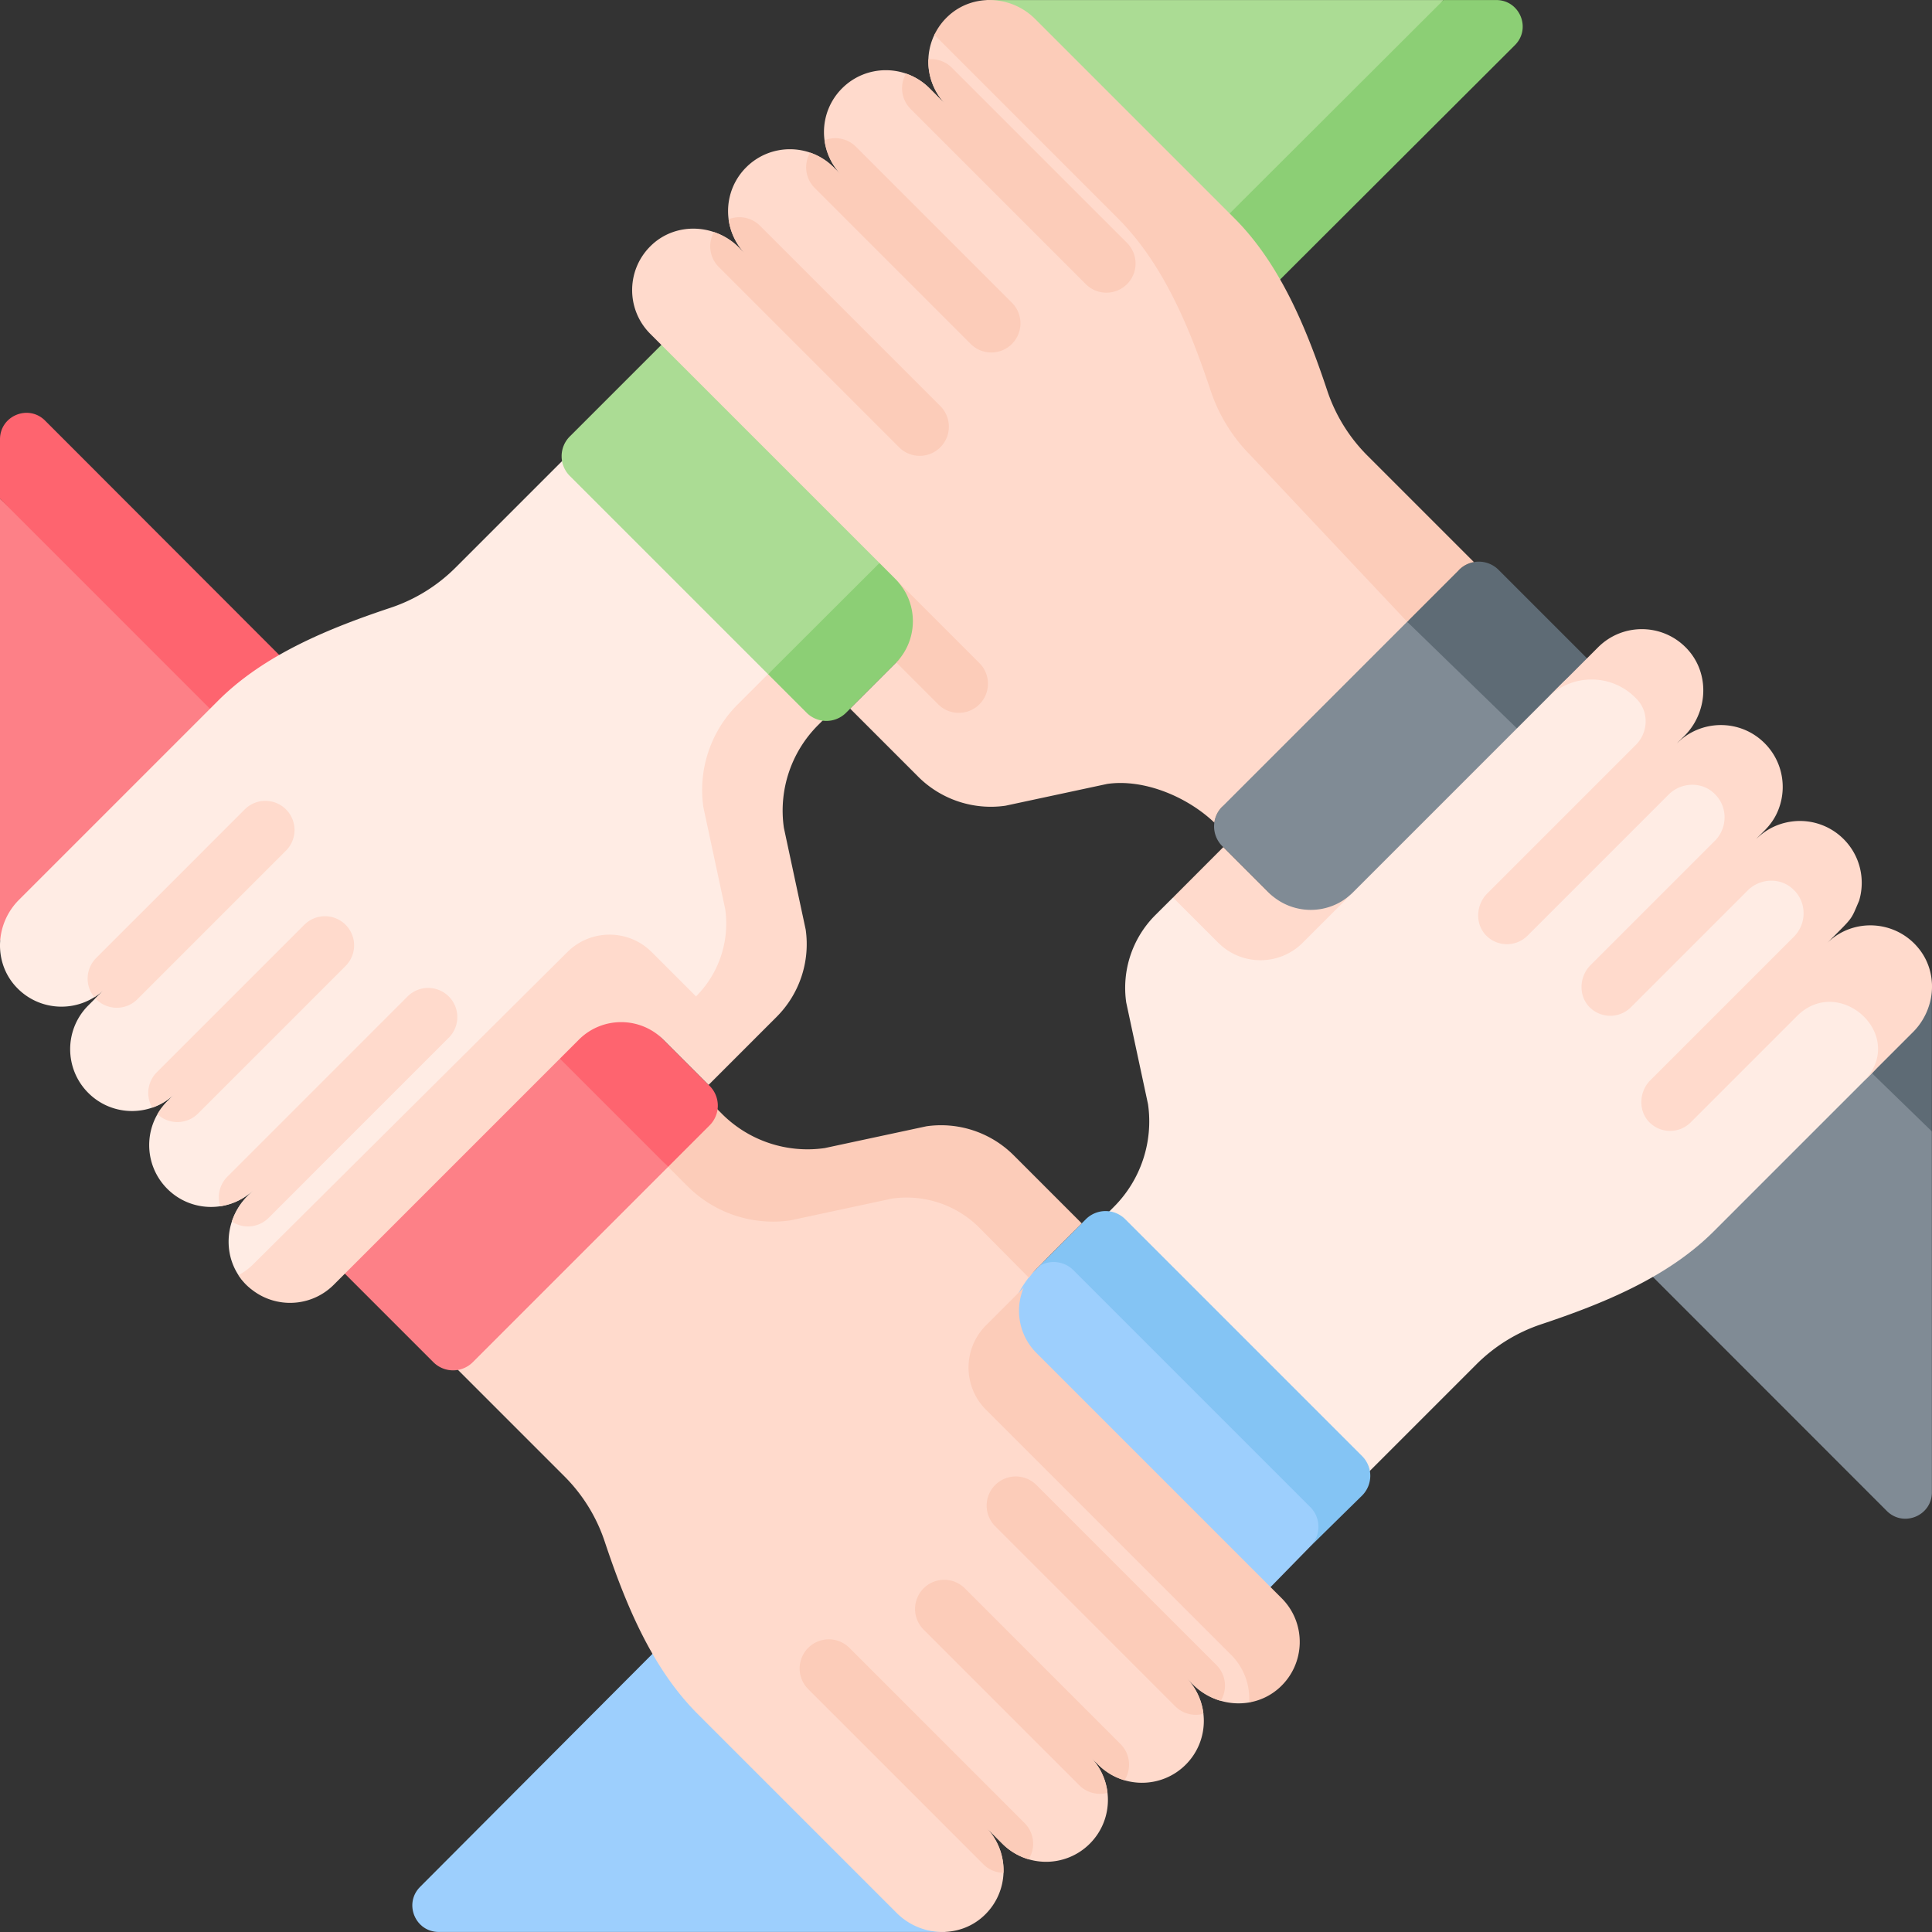 <svg viewBox="0 0 511.973 511.973" xmlns="http://www.w3.org/2000/svg"><rect x="0" y="0" width="511.973" height="511.973" fill="#333333" stroke="none"/><g><path d="M511.944 395.44c.001 6.237-7.541 9.361-11.951 4.95L323.89 224.214a7.387 7.387 0 0 1 0-10.447l22.388-38.328 26.619-10.679 111.177 85.252 27.858 49.803z" fill="#808b95"></path><path d="m511.932 299.815-.004-39.143-27.854-10.66-63.515-75.556L397.103 151a7.387 7.387 0 0 0-10.447 0l-17.017 10.3 3.257 3.46z" fill="#5e6b75"></path><path d="M500.913 255.987c-6.342-6.969-14.441-9.163-21.027-2.577l-.002-.002c5.061-7.021 8.816-16.784 1.017-24.36-5.404-5.404-13.26-5.945-19.428-2.13l-.712-1.025c3.152-5.227 7.236-15.193-.948-23.093-4.872-4.872-11.391-5.568-17.05-2.802l-.57-.82c6.24-6.24 2.013-13.989-3.927-20.516-6.342-6.969-17.744-4.169-24.33 2.417l-55.397 55.397c-6.182 6.182-18.786 11.954-27.294 9.393l-20.399-8.037-4.696 4.676a27.253 27.253 0 0 0-7.707 23.132l5.782 26.985a32.04 32.04 0 0 1-9.061 27.197l-54.228 54.228 68.9 68.9 81.384-81.384a44.059 44.059 0 0 1 17.222-10.644c16.375-5.459 33.493-12.416 45.699-24.621l41.91-41.911c6.242-6.24 10.803-21.876 4.862-28.403z" fill="#ffece4"></path><path d="M116.277 511.963c-6.232 0-9.357-7.53-4.957-11.943l164.015-164.483c2.885-2.885 8.344-6.864 12.291-3.783l62.767 62.767c4.634 4.385-.292 12.403-3.177 15.288l-10.526 10.765-75.554 63.517-10.66 27.872z" fill="#9dcffd"></path><path d="m360.957 385.861-62.767-62.767a7.387 7.387 0 0 0-10.447 0l-12.408 12.443a7.39 7.39 0 0 1 9.114 1.058l62.767 62.767a7.387 7.387 0 0 1 0 10.447l13.74-13.501a7.388 7.388 0 0 0 .001-10.447z" fill="#84c4f4"></path><path d="m333.019 428.663-64.954-64.954c-6.182-6.182.425-21.357 6.607-27.539l5.333-5.53-18.017-18.017a27.253 27.253 0 0 0-23.132-7.707l-26.985 5.782a32.037 32.037 0 0 1-27.196-9.061l-55.051-53.206L68.2 309.855l81.384 81.384a44.059 44.059 0 0 1 10.644 17.222c5.459 16.375 12.416 33.493 24.621 45.699l52.783 52.783c6.24 6.24 16.406 6.814 22.932.874 6.969-6.342 7.16-17.139.573-23.726l4.477 4.477c6.401 6.401 16.778 6.401 23.179 0 6.4-6.401 6.4-16.778 0-23.179l2.238 2.239c6.401 6.4 16.778 6.4 23.178 0 6.401-6.4 6.401-16.778 0-23.178l1.911 1.911c4.013 4.013 9.649 5.683 14.897 4.784 2.913-.499 8.588-15.896 2.002-22.482z" fill="#ffdacc"></path><g fill="#fcccb9"><path d="m123.721 255.987 58.475 58.356a32.039 32.039 0 0 0 27.196 9.06l26.985-5.782a27.252 27.252 0 0 1 23.132 7.706l13.165 13.279a15.855 15.855 0 0 1 1.998-2.437l11.986-11.986-18.017-18.017a27.253 27.253 0 0 0-23.132-7.707l-26.985 5.782a32.037 32.037 0 0 1-27.196-9.061L137.1 240.952zM339.626 423.509l-64.954-64.954c-4.685-4.685-5.819-11.576-3.403-17.329l-9.975 9.975c-6.182 6.182-6.182 16.204 0 22.386l64.954 64.954a16.348 16.348 0 0 1 4.769 12.602 15.86 15.86 0 0 0 8.036-3.909c6.968-6.341 7.16-17.138.573-23.725z" fill="#fcccb9"></path></g><path d="m0 132.178 120.269 108.777 56.752 68.286-51.733 51.733a7.387 7.387 0 0 1-10.447 0L91.387 337.52l-63.514-75.557L0 249.156z" fill="#fd8087"></path><path d="M188.054 287.76 11.953 111.465C7.544 107.051 0 110.173 0 116.412v15.766l176.487 176.468c.191.191.368.389.534.595l11.034-11.034a7.388 7.388 0 0 0-.001-10.447z" fill="#fe646f"></path><path d="m202.108 69.025-81.384 81.384a44.059 44.059 0 0 1-17.222 10.644c-16.375 5.458-33.493 12.416-45.699 24.621L5.021 238.456c-6.24 6.24-6.814 16.406-.874 22.932 6.342 6.969 17.139 7.16 23.726.573l-4.477 4.477c-6.401 6.401-6.401 16.778 0 23.179 6.399 6.399 16.774 6.4 23.175.004l-2.235 2.235c-6.4 6.401-6.4 16.778 0 23.179s16.778 6.401 23.178 0l-1.911 1.911c-6.24 6.24-6.814 16.406-.874 22.932 6.342 6.969 12.822-.027 19.408-6.613l65.632-65.365c6.182-6.182 22.737-4.591 28.919 1.591l8.202 8.2 13.454-13.454c6.067-6.067 5.901-18.467 4.685-26.961l-5.782-26.985c-1.43-9.986 8.078-18.97 15.212-26.103l50.924-51.89z" fill="#ffece4"></path><path d="m271.009 137.925-68.9-68.9-7.939 7.939 55.511 55.511-54.228 54.228a32.04 32.04 0 0 0-9.061 27.197l5.782 26.985a27.252 27.252 0 0 1-7.706 23.132l.235.282-11.986-11.986c-6.182-6.182-16.204-6.182-22.386 0l-83.206 82.69a16.389 16.389 0 0 1-3.928 2.904c.451.687.961 1.346 1.531 1.973 6.342 6.969 17.139 7.16 23.726.573l64.954-64.954c6.182-6.182 16.204-6.182 22.386 0l11.986 11.986 18.017-18.017a27.253 27.253 0 0 0 7.707-23.132l-5.782-26.985a32.037 32.037 0 0 1 9.061-27.196z" fill="#ffdacc"></path><path d="m382.518.01-67.642 87.472-111.338 91.179-52.548-52.548a7.387 7.387 0 0 1 0-10.447l24.265-24.265 75.553-63.518L261.468.011z" fill="#abdc94"></path><path d="m382.518.01-178.98 178.651 10.219 10.219a7.387 7.387 0 0 0 10.447 0l177.24-176.915C405.86 7.557 402.738.011 396.499.011h-13.981z" fill="#8ccf75"></path><path d="M342.265 112.787c-5.458-16.375-4.616-30.473-16.822-42.678L272.66 17.326c-13.538-14.891-24.168-9.96-25.056-8.1-2.911 6.093-1.843 13.611 3.203 18.657l-4.477-4.477c-6.401-6.401-16.778-6.401-23.178 0-6.401 6.401-6.401 16.778 0 23.179l-2.239-2.239c-6.4-6.4-16.778-6.4-23.178 0-6.4 6.4-6.4 16.777 0 23.178l-1.911-1.911c-6.24-6.24-16.406-6.814-22.933-.874-6.969 6.342-7.16 17.139-.573 23.726l64.954 64.954c3.667 3.667 8.614 12.469 7.93 17.236-.469 3.268-5.415 2.636-7.93 5.15l-11.986 11.986 18.017 18.017a27.253 27.253 0 0 0 23.132 7.707l26.985-5.782c9.736-1.394 21.196 3.4 28.375 10.251a7.352 7.352 0 0 1 2.094-4.215l49.339-49.339c-5.865-9.242-29.074-45.978-30.963-51.643zM197.898 67.688l2.075 2.075z" fill="#ffdacc"></path><path d="m331.459 120.735 41.438 44.025 13.76-13.76a7.353 7.353 0 0 1 3.921-2.048l-28.217-28.217a44.059 44.059 0 0 1-10.644-17.222c-5.459-16.375-12.416-33.493-24.621-45.699L274.313 5.031c-6.24-6.24-16.406-6.814-22.933-.874a16.409 16.409 0 0 0-3.776 5.068l48.589 48.589c12.205 12.205 19.163 29.323 24.621 45.699a44.065 44.065 0 0 0 10.645 17.222zM264.405 475.993l-39.313-39.313a7.726 7.726 0 0 0-10.927 10.926l21.359 21.36.009.009 25.056 25.056a7.7 7.7 0 0 0 5.334 2.261 16.346 16.346 0 0 0-4.789-12.201l4.477 4.477a16.313 16.313 0 0 0 6.966 4.138 7.729 7.729 0 0 0-1.063-9.601zM320.134 439.007l-.02-.02-45.544-45.544a7.727 7.727 0 0 0-10.927 10.926l43.287 43.286.019.019 4.477 4.477a7.707 7.707 0 0 0 5.463 2.263 7.79 7.79 0 0 0 2.012-.265 16.323 16.323 0 0 0-4.691-9.699l1.911 1.911a17.129 17.129 0 0 0 7.367 4.348 7.729 7.729 0 0 0-1.135-9.484z" fill="#fcccb9"></path><path d="m108.035 264.028-45.544 45.544-.02.02-2.219 2.219a7.727 7.727 0 0 0-1.889 7.843 16.315 16.315 0 0 0 9.149-4.619l-1.911 1.911a17.128 17.128 0 0 0-4.162 6.763 7.709 7.709 0 0 0 4.276 1.29 7.701 7.701 0 0 0 5.463-2.263l4.477-4.477.019-.019 43.287-43.286a7.726 7.726 0 0 0-10.926-10.926z" fill="#ffdacc"></path><g fill="#fcccb9"><path d="M249.183 118.531a7.726 7.726 0 0 0 0-10.926l-45.544-45.544-.02-.019-2.219-2.219a7.728 7.728 0 0 0-8.323-1.717 16.32 16.32 0 0 0 4.656 9.417l-1.911-1.911a17.146 17.146 0 0 0-6.622-4.115 7.73 7.73 0 0 0 1.272 9.25l2.219 2.219.02.02 2.238 2.238.001.001 43.305 43.305a7.707 7.707 0 0 0 5.463 2.263 7.705 7.705 0 0 0 5.465-2.262zM262.69 93.407a7.726 7.726 0 0 0 5.463-13.189l-31.985-31.985-9.35-9.351a7.728 7.728 0 0 0-8.323-1.716 16.315 16.315 0 0 0 4.657 9.417l-2.239-2.239a16.319 16.319 0 0 0-6.228-3.902 7.727 7.727 0 0 0 1.206 9.365l2.223 2.223.015.015 39.097 39.097a7.705 7.705 0 0 0 5.464 2.265zM259.346 25.055l-7.112-7.112a7.713 7.713 0 0 0-6.217-2.226 16.346 16.346 0 0 0 4.79 12.166l-4.477-4.477a16.344 16.344 0 0 0-6.229-3.903 7.729 7.729 0 0 0 1.206 9.366l25.056 25.056.009.009 21.36 21.36c1.509 1.508 3.487 2.263 5.463 2.263s3.954-.754 5.463-2.263a7.726 7.726 0 0 0 0-10.926zM237.788 153.959c5.58 6.124 5.492 15.568-.265 21.588l11.093 11.093c1.509 1.509 3.486 2.263 5.463 2.263s3.954-.754 5.463-2.263a7.726 7.726 0 0 0 0-10.926z" fill="#fcccb9"></path></g><path d="M91.575 245.058a7.727 7.727 0 0 0-10.927 0l-39.097 39.097a7.729 7.729 0 0 0-1.206 9.366 16.32 16.32 0 0 0 6.225-3.899l-2.235 2.235a16.398 16.398 0 0 0-2.608 3.393 7.705 7.705 0 0 0 5.288 2.094 7.701 7.701 0 0 0 5.463-2.263l39.097-39.097a7.726 7.726 0 0 0 0-10.926zM64.798 214.551l-39.313 39.314a7.726 7.726 0 0 0-.486 10.392 16.417 16.417 0 0 0 2.873-2.295l-2.603 2.603a7.707 7.707 0 0 0 5.679 2.488 7.703 7.703 0 0 0 5.463-2.263l39.313-39.314a7.726 7.726 0 1 0-10.926-10.925z" fill="#ffdacc"></path><path d="m294.711 459.942-.015-.015-39.097-39.097a7.727 7.727 0 0 0-10.927 10.926l31.985 31.985 9.35 9.351a7.701 7.701 0 0 0 5.463 2.263 7.79 7.79 0 0 0 2.012-.265 16.323 16.323 0 0 0-4.691-9.699l2.238 2.239a16.313 16.313 0 0 0 6.966 4.138 7.729 7.729 0 0 0-1.062-9.601z" fill="#fcccb9"></path><path d="M508.773 251.758c-6.01-7.944-17.64-8.805-24.699-1.746 7.243-7.245 6.281-5.99 8.569-11.288 1.702-5.603.339-11.938-4.091-16.368a16.356 16.356 0 0 0-13.182-4.723c-2.934.3-5.528 1.291-7.765 2.854a16.53 16.53 0 0 0-2.227 1.866c1.778-2.021 4.802-4.021 6.325-9.041l.001-.004c1.702-5.603.339-11.938-4.091-16.368-6.476-6.476-16.859-6.329-23.178 0 1.046-1.265 3.993-3.191 5.791-7.883 2.196-5.699 1.242-12.293-3.006-16.961-6.342-6.968-17.139-7.16-23.726-.573l-64.954 64.954c-6.182 6.182-16.204 6.182-22.386 0l-11.986-11.986-13.321 13.342 11.985 11.985c6.182 6.182 16.204 6.182 22.386 0l64.954-64.954c6.586-6.586 17.384-6.395 23.725.573l.061.067c3.06 3.401 2.766 8.659-.469 11.894L394.1 236.787c-3.081 3.081-3.25 8.293-.092 11.297a7.7 7.7 0 0 0 5.322 2.125 7.701 7.701 0 0 0 5.463-2.263l37.383-37.383c3.388-3.388 8.972-3.53 12.305-.088l.229.241c3.188 3.428 3.024 8.794-.287 12.105l-32.938 32.938c-3.079 3.08-3.249 8.29-.095 11.293a7.704 7.704 0 0 0 5.326 2.129 7.701 7.701 0 0 0 5.463-2.263l30.936-30.936c3.388-3.388 8.972-3.53 12.305-.089l.229.241c3.188 3.428 3.024 8.794-.287 12.104l-38.027 38.027c-3.079 3.08-3.249 8.29-.095 11.293a7.704 7.704 0 0 0 5.326 2.129 7.701 7.701 0 0 0 5.463-2.263l28.183-28.184c10.899-10.899 28.331 4.243 18.64 16.229-.245.303-.502.6-.772.893l12.843-12.843c5.837-5.836 6.828-15.181 1.85-21.761z" fill="#ffdacc"></path></g></svg>